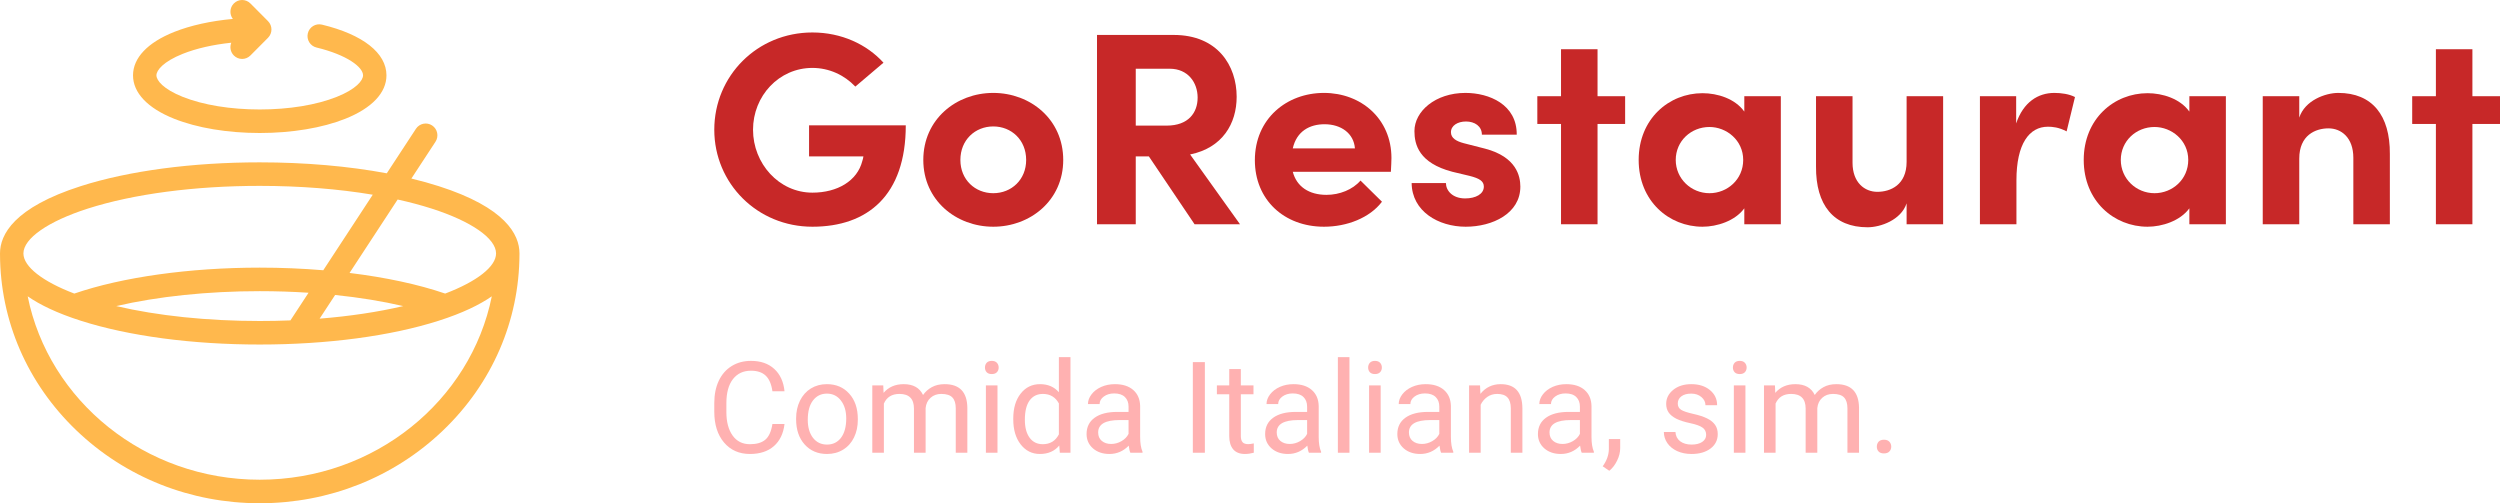 <svg width="308" height="62" viewBox="0 0 308 62" fill="none" xmlns="http://www.w3.org/2000/svg">
  <path d="M100.088 27.932C106.887 27.932 111.592 24.073 111.592 15.441H99.676V19.267H106.372C106.338 19.47 106.304 19.673 106.235 19.842C105.617 22.279 103.179 23.735 100.088 23.735C95.967 23.735 92.773 20.147 92.773 15.983C92.773 11.819 95.967 8.367 100.088 8.367C102.148 8.367 104.037 9.247 105.376 10.668L108.845 7.724C106.784 5.456 103.659 4 100.088 4C93.288 4 88 9.348 88 15.983C88 22.584 93.288 27.932 100.088 27.932Z" fill="#c72828"/>
  <path d="M122.371 27.932C126.938 27.932 130.99 24.683 130.99 19.707C130.99 14.697 126.938 11.447 122.371 11.447C117.804 11.447 113.751 14.697 113.751 19.707C113.751 24.683 117.804 27.932 122.371 27.932ZM122.371 23.802C120.139 23.802 118.319 22.144 118.319 19.707C118.319 17.235 120.139 15.577 122.371 15.577C124.603 15.577 126.423 17.235 126.423 19.707C126.423 22.144 124.603 23.802 122.371 23.802Z" fill="#c72828"/>
  <path d="M147.171 27.628H152.768L146.621 19.03C150.605 18.217 152.356 15.238 152.356 11.921C152.356 8.096 150.021 4.305 144.595 4.305H135.151V27.628H139.925V19.267H141.539L147.171 27.628ZM139.925 8.468H144.114C146.346 8.468 147.548 10.161 147.548 12.023C147.548 13.884 146.415 15.475 143.737 15.475H139.925V8.468Z" fill="#c72828"/>
  <path d="M171.426 19.47C171.426 14.629 167.682 11.447 163.115 11.447C158.513 11.447 154.599 14.629 154.599 19.741C154.599 24.615 158.204 27.932 163.115 27.932C165.931 27.932 168.747 26.849 170.258 24.852L167.614 22.245C166.652 23.363 165.038 24.006 163.424 24.006C161.261 24.006 159.75 22.99 159.269 21.162H171.357C171.391 20.451 171.426 19.91 171.426 19.47ZM159.269 18.285C159.75 16.152 161.364 15.306 163.184 15.306C165.21 15.306 166.79 16.423 166.927 18.285H159.269Z" fill="#c72828"/>
  <path d="M180.576 27.932C183.873 27.932 187.307 26.308 187.307 22.99C187.307 21.704 186.826 19.334 182.98 18.319L180.336 17.642C179.443 17.405 178.756 17.032 178.756 16.288C178.756 15.475 179.581 14.968 180.611 14.968C181.675 14.968 182.568 15.543 182.568 16.592H186.861C186.895 12.869 183.461 11.447 180.542 11.447C176.833 11.447 174.258 13.715 174.258 16.152C174.258 17.811 174.807 20.079 178.928 21.162L181.057 21.67C182.259 21.975 182.809 22.313 182.809 22.99C182.809 23.904 181.813 24.446 180.508 24.446C178.928 24.446 178.138 23.464 178.138 22.55H173.914C173.949 26.037 177.211 27.932 180.576 27.932Z" fill="#c72828"/>
  <path d="M200.216 11.853H196.817V6.065H192.318V11.853H189.399V15.272H192.318V27.628H196.817V15.272H200.216V11.853Z" fill="#c72828"/>
  <path d="M214.899 11.853V13.749C213.766 12.158 211.602 11.481 209.748 11.481C205.627 11.481 201.884 14.629 201.884 19.707C201.884 24.784 205.627 27.932 209.748 27.932C211.534 27.932 213.766 27.221 214.899 25.664V27.628H219.398V11.853H214.899ZM210.606 23.802C208.34 23.802 206.451 22.009 206.451 19.707C206.451 17.371 208.34 15.645 210.606 15.645C212.701 15.645 214.762 17.269 214.762 19.707C214.762 22.11 212.804 23.802 210.606 23.802Z" fill="#c72828"/>
  <path d="M234.894 11.853V19.944C234.894 22.787 232.902 23.633 231.288 23.633C229.743 23.633 228.232 22.516 228.232 20.045V11.853H223.733V20.519C223.699 25.258 225.897 28 230.086 28C231.666 28 234.207 27.12 234.894 25.055V27.628H239.393V11.853H234.894Z" fill="#c72828"/>
  <path d="M253.096 11.447C251.104 11.447 249.284 12.564 248.391 15.204V11.853H243.927V27.628H248.425V22.212C248.425 17.709 250.005 15.611 252.306 15.611C252.855 15.611 253.645 15.678 254.607 16.186L255.637 11.955C254.916 11.582 253.954 11.447 253.096 11.447Z" fill="#c72828"/>
  <path d="M269.73 11.853V13.749C268.597 12.158 266.433 11.481 264.579 11.481C260.458 11.481 256.715 14.629 256.715 19.707C256.715 24.784 260.458 27.932 264.579 27.932C266.365 27.932 268.597 27.221 269.73 25.664V27.628H274.228V11.853H269.73ZM265.437 23.802C263.171 23.802 261.282 22.009 261.282 19.707C261.282 17.371 263.171 15.645 265.437 15.645C267.532 15.645 269.593 17.269 269.593 19.707C269.593 22.11 267.635 23.802 265.437 23.802Z" fill="#c72828"/>
  <path d="M288.077 11.447C286.497 11.447 283.956 12.361 283.269 14.494V11.853H278.77V27.628H283.269V19.537C283.269 16.66 285.261 15.814 286.875 15.814C288.42 15.814 289.931 16.931 289.931 19.436V27.628H294.43V18.962C294.464 14.223 292.266 11.447 288.077 11.447Z" fill="#c72828"/>
  <path d="M308 11.853H304.6V6.065H300.102V11.853H297.183V15.272H300.102V27.628H304.6V15.272H308V11.853Z" fill="#c72828"/>
  <path d="M96.653 52.234C96.514 53.415 96.074 54.328 95.333 54.971C94.597 55.61 93.617 55.93 92.392 55.93C91.064 55.93 89.999 55.457 89.196 54.511C88.399 53.566 88 52.301 88 50.716V49.643C88 48.605 88.185 47.693 88.556 46.906C88.931 46.119 89.461 45.516 90.146 45.096C90.83 44.672 91.623 44.46 92.523 44.46C93.717 44.46 94.674 44.792 95.395 45.457C96.115 46.116 96.535 47.031 96.653 48.202H95.163C95.034 47.312 94.754 46.668 94.322 46.269C93.895 45.871 93.295 45.671 92.523 45.671C91.576 45.671 90.833 46.019 90.293 46.714C89.757 47.409 89.49 48.398 89.49 49.681V50.762C89.49 51.974 89.745 52.937 90.254 53.653C90.763 54.368 91.476 54.726 92.392 54.726C93.215 54.726 93.846 54.542 94.283 54.174C94.726 53.801 95.019 53.154 95.163 52.234H96.653Z" fill="#FFB1B1"/>
  <path d="M98.081 51.552C98.081 50.739 98.24 50.008 98.559 49.359C98.884 48.71 99.331 48.209 99.903 47.856C100.479 47.504 101.135 47.328 101.871 47.328C103.008 47.328 103.927 47.718 104.627 48.501C105.332 49.283 105.684 50.323 105.684 51.621V51.721C105.684 52.528 105.527 53.254 105.213 53.898C104.904 54.537 104.459 55.035 103.878 55.393C103.301 55.751 102.638 55.93 101.886 55.93C100.754 55.93 99.836 55.539 99.131 54.757C98.431 53.975 98.081 52.94 98.081 51.652V51.552ZM99.517 51.721C99.517 52.641 99.73 53.379 100.157 53.937C100.59 54.494 101.166 54.772 101.886 54.772C102.612 54.772 103.188 54.491 103.615 53.929C104.042 53.361 104.256 52.569 104.256 51.552C104.256 50.642 104.037 49.906 103.6 49.344C103.168 48.777 102.591 48.493 101.871 48.493C101.166 48.493 100.597 48.771 100.165 49.329C99.733 49.886 99.517 50.683 99.517 51.721Z" fill="#FFB1B1"/>
  <path d="M108.818 47.481L108.857 48.401C109.469 47.685 110.295 47.328 111.334 47.328C112.502 47.328 113.297 47.772 113.719 48.662C113.997 48.263 114.358 47.941 114.8 47.696C115.248 47.45 115.775 47.328 116.382 47.328C118.214 47.328 119.146 48.291 119.177 50.218V55.777H117.749V50.302C117.749 49.709 117.612 49.267 117.34 48.976C117.067 48.679 116.609 48.531 115.966 48.531C115.436 48.531 114.996 48.69 114.646 49.007C114.296 49.318 114.093 49.74 114.036 50.272V55.777H112.6V50.341C112.6 49.134 112.006 48.531 110.817 48.531C109.881 48.531 109.24 48.927 108.895 49.72V55.777H107.467V47.481H108.818Z" fill="#FFB1B1"/>
  <path d="M122.89 55.777H121.462V47.481H122.89V55.777ZM121.346 45.28C121.346 45.05 121.415 44.856 121.554 44.698C121.698 44.539 121.909 44.46 122.187 44.46C122.465 44.46 122.676 44.539 122.82 44.698C122.964 44.856 123.036 45.05 123.036 45.28C123.036 45.51 122.964 45.702 122.82 45.855C122.676 46.009 122.465 46.085 122.187 46.085C121.909 46.085 121.698 46.009 121.554 45.855C121.415 45.702 121.346 45.51 121.346 45.28Z" fill="#FFB1B1"/>
  <path d="M124.835 51.56C124.835 50.287 125.138 49.265 125.746 48.493C126.353 47.716 127.148 47.328 128.131 47.328C129.108 47.328 129.883 47.66 130.454 48.324V44H131.882V55.777H130.57L130.5 54.887C129.929 55.582 129.134 55.93 128.115 55.93C127.148 55.93 126.358 55.536 125.746 54.749C125.138 53.962 124.835 52.935 124.835 51.667V51.56ZM126.263 51.721C126.263 52.661 126.458 53.397 126.849 53.929C127.24 54.46 127.781 54.726 128.47 54.726C129.376 54.726 130.037 54.322 130.454 53.515V49.704C130.027 48.922 129.371 48.531 128.486 48.531C127.786 48.531 127.24 48.8 126.849 49.336C126.458 49.873 126.263 50.668 126.263 51.721Z" fill="#FFB1B1"/>
  <path d="M139.261 55.777C139.179 55.613 139.112 55.322 139.061 54.903C138.397 55.587 137.604 55.93 136.683 55.93C135.86 55.93 135.183 55.7 134.653 55.24C134.128 54.775 133.866 54.187 133.866 53.477C133.866 52.613 134.195 51.943 134.854 51.468C135.518 50.987 136.449 50.747 137.648 50.747H139.038V50.095C139.038 49.599 138.888 49.206 138.59 48.915C138.291 48.618 137.851 48.47 137.27 48.47C136.76 48.47 136.333 48.598 135.989 48.853C135.644 49.109 135.471 49.418 135.471 49.781H134.036C134.036 49.367 134.182 48.968 134.476 48.585C134.774 48.196 135.175 47.89 135.68 47.665C136.189 47.44 136.748 47.328 137.355 47.328C138.317 47.328 139.071 47.568 139.616 48.048C140.162 48.523 140.445 49.18 140.466 50.019V53.837C140.466 54.598 140.563 55.204 140.759 55.654V55.777H139.261ZM136.892 54.696C137.339 54.696 137.764 54.581 138.165 54.35C138.567 54.12 138.857 53.822 139.038 53.453V51.751H137.918C136.169 51.751 135.294 52.26 135.294 53.277C135.294 53.722 135.443 54.069 135.742 54.32C136.04 54.57 136.423 54.696 136.892 54.696Z" fill="#FFB1B1"/>
  <path d="M148.439 55.777H146.957V44.613H148.439V55.777Z" fill="#FFB1B1"/>
  <path d="M152.87 45.472V47.481H154.429V48.577H152.87V53.722C152.87 54.054 152.939 54.304 153.078 54.473C153.217 54.637 153.454 54.718 153.788 54.718C153.953 54.718 154.179 54.688 154.468 54.627V55.777C154.092 55.879 153.727 55.93 153.372 55.93C152.733 55.93 152.252 55.738 151.928 55.355C151.604 54.971 151.442 54.427 151.442 53.722V48.577H149.921V47.481H151.442V45.472H152.87Z" fill="#FFB1B1"/>
  <path d="M161.26 55.777C161.178 55.613 161.111 55.322 161.06 54.903C160.396 55.587 159.603 55.93 158.682 55.93C157.859 55.93 157.182 55.7 156.652 55.24C156.127 54.775 155.865 54.187 155.865 53.477C155.865 52.613 156.194 51.943 156.853 51.468C157.517 50.987 158.448 50.747 159.647 50.747H161.036V50.095C161.036 49.599 160.887 49.206 160.589 48.915C160.29 48.618 159.85 48.47 159.269 48.47C158.759 48.47 158.332 48.598 157.987 48.853C157.643 49.109 157.47 49.418 157.47 49.781H156.035C156.035 49.367 156.181 48.968 156.475 48.585C156.773 48.196 157.174 47.89 157.679 47.665C158.188 47.44 158.747 47.328 159.354 47.328C160.316 47.328 161.07 47.568 161.615 48.048C162.161 48.523 162.444 49.18 162.464 50.019V53.837C162.464 54.598 162.562 55.204 162.758 55.654V55.777H161.26ZM158.891 54.696C159.338 54.696 159.763 54.581 160.164 54.35C160.566 54.12 160.856 53.822 161.036 53.453V51.751H159.917C158.168 51.751 157.293 52.26 157.293 53.277C157.293 53.722 157.442 54.069 157.74 54.32C158.039 54.57 158.422 54.696 158.891 54.696Z" fill="#FFB1B1"/>
  <path d="M166.254 55.777H164.826V44H166.254V55.777Z" fill="#FFB1B1"/>
  <path d="M170.098 55.777H168.67V47.481H170.098V55.777ZM168.555 45.28C168.555 45.05 168.624 44.856 168.763 44.698C168.907 44.539 169.118 44.46 169.396 44.46C169.674 44.46 169.885 44.539 170.029 44.698C170.173 44.856 170.245 45.05 170.245 45.28C170.245 45.51 170.173 45.702 170.029 45.855C169.885 46.009 169.674 46.085 169.396 46.085C169.118 46.085 168.907 46.009 168.763 45.855C168.624 45.702 168.555 45.51 168.555 45.28Z" fill="#FFB1B1"/>
  <path d="M177.547 55.777C177.465 55.613 177.398 55.322 177.347 54.903C176.683 55.587 175.89 55.93 174.969 55.93C174.146 55.93 173.469 55.7 172.939 55.24C172.414 54.775 172.152 54.187 172.152 53.477C172.152 52.613 172.481 51.943 173.14 51.468C173.804 50.987 174.735 50.747 175.934 50.747H177.323V50.095C177.323 49.599 177.174 49.206 176.876 48.915C176.577 48.618 176.137 48.47 175.556 48.47C175.046 48.47 174.619 48.598 174.274 48.853C173.93 49.109 173.757 49.418 173.757 49.781H172.322C172.322 49.367 172.468 48.968 172.762 48.585C173.06 48.196 173.461 47.89 173.966 47.665C174.475 47.44 175.033 47.328 175.641 47.328C176.603 47.328 177.357 47.568 177.902 48.048C178.448 48.523 178.731 49.18 178.751 50.019V53.837C178.751 54.598 178.849 55.204 179.045 55.654V55.777H177.547ZM175.178 54.696C175.625 54.696 176.05 54.581 176.451 54.35C176.853 54.12 177.143 53.822 177.323 53.453V51.751H176.204C174.455 51.751 173.58 52.26 173.58 53.277C173.58 53.722 173.729 54.069 174.027 54.32C174.326 54.57 174.709 54.696 175.178 54.696Z" fill="#FFB1B1"/>
  <path d="M182.341 47.481L182.387 48.523C183.025 47.726 183.859 47.328 184.888 47.328C186.653 47.328 187.543 48.316 187.559 50.295V55.777H186.131V50.287C186.126 49.689 185.987 49.247 185.714 48.961C185.446 48.674 185.027 48.531 184.456 48.531C183.993 48.531 183.586 48.654 183.236 48.899C182.886 49.145 182.613 49.467 182.418 49.865V55.777H180.99V47.481H182.341Z" fill="#FFB1B1"/>
  <path d="M194.869 55.777C194.786 55.613 194.719 55.322 194.668 54.903C194.004 55.587 193.212 55.93 192.29 55.93C191.467 55.93 190.79 55.7 190.26 55.24C189.735 54.775 189.473 54.187 189.473 53.477C189.473 52.613 189.802 51.943 190.461 51.468C191.125 50.987 192.056 50.747 193.255 50.747H194.645V50.095C194.645 49.599 194.495 49.206 194.197 48.915C193.899 48.618 193.459 48.47 192.877 48.47C192.368 48.47 191.94 48.598 191.596 48.853C191.251 49.109 191.079 49.418 191.079 49.781H189.643C189.643 49.367 189.789 48.968 190.083 48.585C190.381 48.196 190.783 47.89 191.287 47.665C191.796 47.44 192.355 47.328 192.962 47.328C193.924 47.328 194.678 47.568 195.224 48.048C195.769 48.523 196.052 49.18 196.073 50.019V53.837C196.073 54.598 196.17 55.204 196.366 55.654V55.777H194.869ZM192.499 54.696C192.947 54.696 193.371 54.581 193.772 54.35C194.174 54.12 194.465 53.822 194.645 53.453V51.751H193.525C191.776 51.751 190.901 52.26 190.901 53.277C190.901 53.722 191.05 54.069 191.349 54.32C191.647 54.57 192.031 54.696 192.499 54.696Z" fill="#FFB1B1"/>
  <path d="M198.265 58L197.454 57.448C197.938 56.778 198.19 56.088 198.211 55.378V54.097H199.608V55.209C199.608 55.725 199.479 56.242 199.222 56.758C198.97 57.274 198.651 57.688 198.265 58Z" fill="#FFB1B1"/>
  <path d="M210.198 53.576C210.198 53.193 210.052 52.896 209.758 52.687C209.47 52.472 208.963 52.288 208.238 52.135C207.517 51.981 206.943 51.797 206.516 51.583C206.094 51.368 205.781 51.112 205.575 50.816C205.374 50.52 205.274 50.167 205.274 49.758C205.274 49.078 205.562 48.503 206.138 48.033C206.72 47.563 207.461 47.328 208.361 47.328C209.308 47.328 210.075 47.57 210.661 48.056C211.253 48.541 211.549 49.163 211.549 49.919H210.113C210.113 49.531 209.946 49.196 209.612 48.915C209.282 48.633 208.866 48.493 208.361 48.493C207.841 48.493 207.435 48.605 207.142 48.83C206.848 49.055 206.702 49.349 206.702 49.712C206.702 50.054 206.838 50.312 207.111 50.486C207.383 50.66 207.875 50.826 208.585 50.985C209.3 51.143 209.879 51.332 210.322 51.552C210.764 51.772 211.091 52.038 211.302 52.349C211.518 52.656 211.626 53.032 211.626 53.477C211.626 54.218 211.328 54.813 210.731 55.263C210.134 55.708 209.36 55.93 208.408 55.93C207.739 55.93 207.147 55.812 206.632 55.577C206.118 55.342 205.714 55.015 205.42 54.596C205.132 54.172 204.988 53.714 204.988 53.223H206.416C206.442 53.699 206.632 54.077 206.987 54.358C207.347 54.634 207.821 54.772 208.408 54.772C208.948 54.772 209.38 54.665 209.704 54.45C210.034 54.23 210.198 53.939 210.198 53.576Z" fill="#FFB1B1"/>
  <path d="M215.038 55.777H213.61V47.481H215.038V55.777ZM213.494 45.28C213.494 45.05 213.564 44.856 213.703 44.698C213.847 44.539 214.058 44.46 214.336 44.46C214.614 44.46 214.825 44.539 214.969 44.698C215.113 44.856 215.185 45.05 215.185 45.28C215.185 45.51 215.113 45.702 214.969 45.855C214.825 46.009 214.614 46.085 214.336 46.085C214.058 46.085 213.847 46.009 213.703 45.855C213.564 45.702 213.494 45.51 213.494 45.28Z" fill="#FFB1B1"/>
  <path d="M218.674 47.481L218.712 48.401C219.325 47.685 220.151 47.328 221.19 47.328C222.358 47.328 223.153 47.772 223.575 48.662C223.853 48.263 224.213 47.941 224.656 47.696C225.104 47.45 225.631 47.328 226.238 47.328C228.07 47.328 229.002 48.291 229.032 50.218V55.777H227.604V50.302C227.604 49.709 227.468 49.267 227.195 48.976C226.923 48.679 226.465 48.531 225.821 48.531C225.291 48.531 224.851 48.69 224.501 49.007C224.152 49.318 223.948 49.74 223.892 50.272V55.777H222.456V50.341C222.456 49.134 221.862 48.531 220.673 48.531C219.736 48.531 219.096 48.927 218.751 49.72V55.777H217.323V47.481H218.674Z" fill="#FFB1B1"/>
  <path d="M231.225 55.033C231.225 54.788 231.297 54.583 231.441 54.419C231.59 54.256 231.811 54.174 232.105 54.174C232.398 54.174 232.619 54.256 232.768 54.419C232.923 54.583 233 54.788 233 55.033C233 55.268 232.923 55.465 232.768 55.623C232.619 55.782 232.398 55.861 232.105 55.861C231.811 55.861 231.59 55.782 231.441 55.623C231.297 55.465 231.225 55.268 231.225 55.033Z" fill="#FFB1B1"/>
  <path fill-rule="evenodd" clip-rule="evenodd" d="M32 16.386C28.037 16.386 24.29 15.762 21.448 14.628C18.185 13.326 16.387 11.428 16.388 9.283C16.388 7.139 18.185 5.241 21.448 3.939C23.481 3.128 25.979 2.579 28.687 2.331C28.252 1.763 28.292 0.945 28.81 0.425C29.373 -0.142 30.287 -0.142 30.85 0.425L33.02 2.605C33.583 3.172 33.583 4.089 33.02 4.655L30.85 6.836C30.568 7.119 30.199 7.261 29.83 7.261C29.461 7.261 29.092 7.119 28.81 6.836C28.387 6.41 28.282 5.786 28.495 5.262C26.242 5.499 24.186 5.966 22.512 6.633C20.121 7.588 19.272 8.657 19.272 9.283C19.272 9.909 20.121 10.979 22.512 11.933C25.023 12.935 28.393 13.487 32 13.487C35.607 13.487 38.977 12.935 41.488 11.933C43.879 10.979 44.728 9.91 44.728 9.283C44.728 8.267 42.757 6.763 38.99 5.853C38.215 5.666 37.738 4.883 37.924 4.105C38.11 3.327 38.889 2.847 39.663 3.034C44.715 4.254 47.612 6.532 47.612 9.284C47.612 11.428 45.815 13.326 42.552 14.628C39.71 15.762 35.963 16.386 32 16.386ZM54.045 22.932C62.273 25.563 64 28.893 64 31.224C64 31.262 63.999 31.3 63.999 31.338C63.968 39.529 60.635 47.221 54.604 53.009C48.563 58.807 40.535 62 32 62C23.465 62 15.438 58.807 9.396 53.009C3.365 47.221 0.032 39.529 0.001 31.338C0.001 31.3 0 31.262 0 31.224C0 28.893 1.727 25.563 9.955 22.931C15.864 21.042 23.694 20.001 32 20.001C37.578 20.001 42.94 20.471 47.651 21.352L51.241 15.87C51.679 15.201 52.574 15.016 53.239 15.456C53.904 15.896 54.089 16.795 53.651 17.464L50.682 21.997C51.859 22.28 52.983 22.592 54.045 22.932ZM61.115 31.224C61.115 29.38 58.071 27.262 53.17 25.694C51.872 25.279 50.472 24.907 48.99 24.58L43.064 33.627C47.495 34.169 51.538 35.032 54.845 36.168C58.754 34.683 61.115 32.846 61.115 31.224ZM14.321 37.71C19.408 38.903 25.541 39.547 32 39.547C33.276 39.547 34.538 39.522 35.782 39.472L38.014 36.066C36.051 35.938 34.037 35.871 32 35.871C25.582 35.871 19.396 36.526 14.321 37.71ZM49.679 37.71C47.125 37.114 44.291 36.653 41.287 36.341L39.377 39.258C43.091 38.96 46.579 38.437 49.679 37.71ZM32 22.9C23.982 22.9 16.464 23.892 10.83 25.694C5.929 27.262 2.885 29.38 2.885 31.224C2.885 32.846 5.246 34.683 9.155 36.168C15.077 34.134 23.36 32.972 31.999 32.972C34.663 32.972 37.291 33.083 39.828 33.295L45.924 23.988C41.688 23.277 36.939 22.9 32 22.9ZM3.411 36.506C5.996 49.36 17.832 59.101 32 59.101C46.168 59.101 58.004 49.361 60.59 36.506C59.092 37.547 56.983 38.576 54.045 39.515C48.136 41.405 40.307 42.446 32 42.446C23.693 42.446 15.864 41.405 9.955 39.515C7.017 38.576 4.908 37.547 3.411 36.506Z" fill="#FFB84D"/>
</svg>
